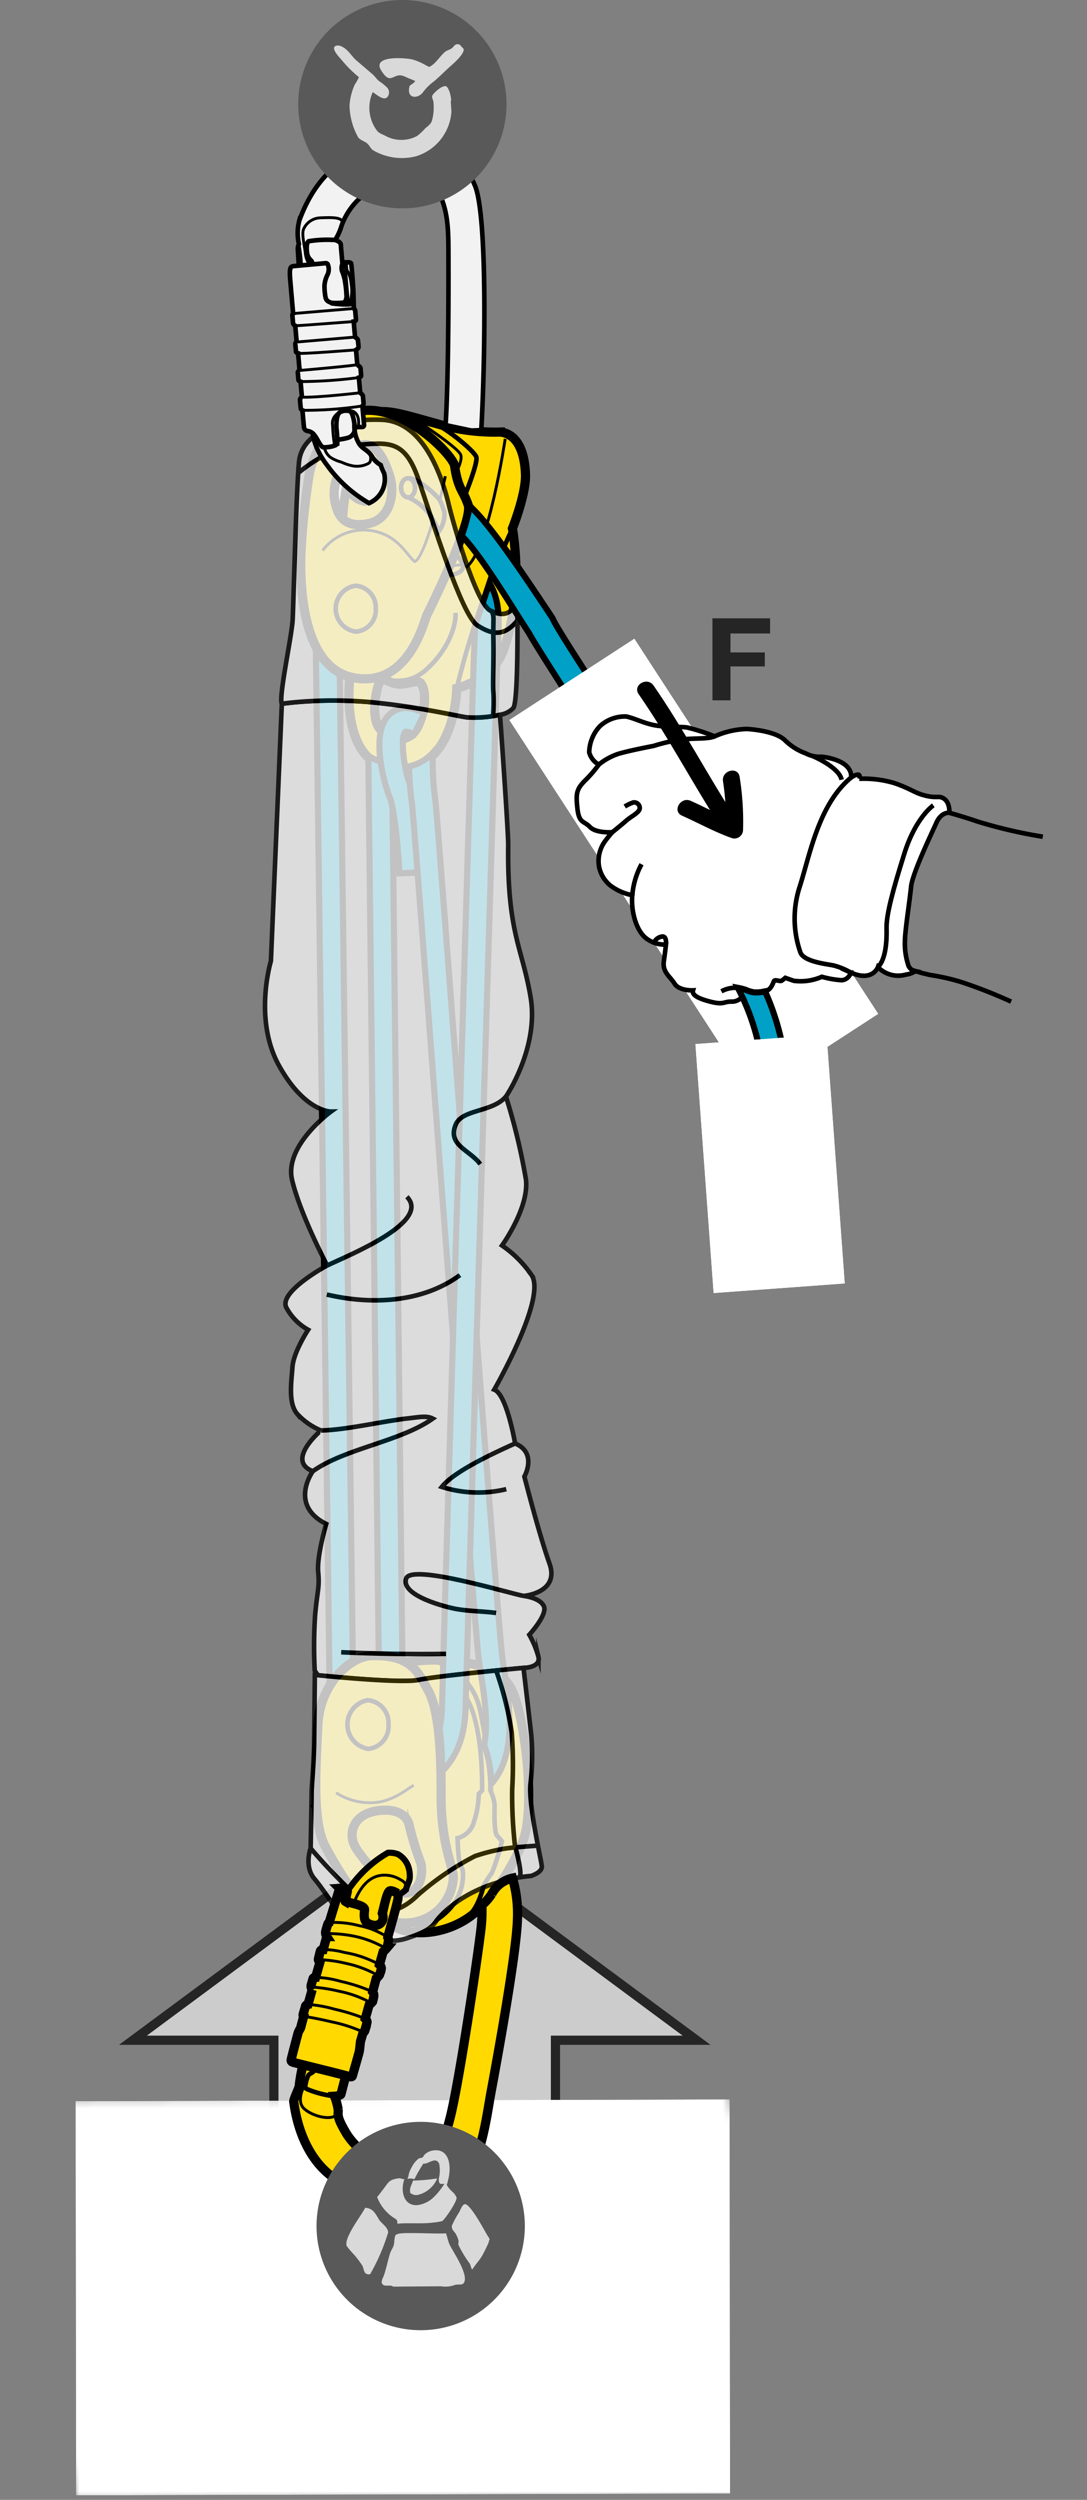 <svg xmlns="http://www.w3.org/2000/svg" xmlns:xlink="http://www.w3.org/1999/xlink" viewBox="0 0 141.998 326.462"><rect x="0" y="0" width="141.998" height="326.462" fill="#808080" stroke="none"/><defs><clipPath id="clip-path"><polygon points="0.113 326.462 -9.874 274.224 85.385 273.567 95.372 325.805 0.113 326.462" fill="none"/></clipPath><linearGradient id="Dégradé_sans_nom_2" x1="-317.842" y1="256.405" x2="-316.342" y2="256.405" gradientTransform="matrix(-3.859, -20.187, -137.122, 0.946, 33976.136, -6352.22)" gradientUnits="userSpaceOnUse"><stop offset="0" stop-color="#fff"/><stop offset="1"/></linearGradient><clipPath id="clip-path-2"><rect x="44.284" y="75.07" width="72.942" height="76.292" transform="translate(-48.661 62.315) rotate(-33.03)" fill="none"/></clipPath><linearGradient id="Dégradé_sans_nom_2-2" x1="-316.025" y1="257.783" x2="-314.525" y2="257.783" gradientTransform="matrix(0, -15.994, -14.926, 0, 3928.428, -4941.365)" xlink:href="#Dégradé_sans_nom_2"/><clipPath id="clip-path-3"><rect x="72.361" y="132.754" width="36.721" height="38.449" transform="translate(-76.551 94.118) rotate(-40.085)" fill="none"/></clipPath><linearGradient id="Dégradé_sans_nom_2-3" x1="-317.514" y1="259.113" x2="-316.014" y2="259.113" gradientTransform="matrix(0, -14.246, -14.246, 0, 3781.957, -4366.578)" xlink:href="#Dégradé_sans_nom_2"/><clipPath id="clip-path-4" transform="translate(9.875)"><polygon points="0 274.397 0.06 325.874 85.497 325.637 85.439 274.157 0 274.397" fill="none"/></clipPath><mask id="mask" x="-10.099" y="272.842" width="125.445" height="54.344" maskUnits="userSpaceOnUse"><g transform="translate(9.875)"><g clip-path="url(#clip-path)"><polygon points="-9.736 327.186 -19.974 273.637 95.233 272.842 105.471 326.392 -9.736 327.186" fill="url(#Dégradé_sans_nom_2)"/></g></g></mask><linearGradient id="Dégradé_sans_nom_98" x1="-317.842" y1="256.405" x2="-316.342" y2="256.405" gradientTransform="matrix(-3.859, -20.187, -137.122, 0.946, 33986.011, -6352.221)" gradientUnits="userSpaceOnUse"><stop offset="0" stop-color="#fff"/><stop offset="1" stop-color="#fff"/></linearGradient><clipPath id="clip-path-5" transform="translate(9.875)"><rect x="24.443" y="54.506" width="38.012" height="199.248" fill="none"/></clipPath><clipPath id="clip-path-7" transform="translate(9.875)"><rect x="71.001" y="83.985" width="19.506" height="58.464" transform="translate(-48.663 62.321) rotate(-33.033)" fill="none"/></clipPath><mask id="mask-2" x="-8.14" y="14.405" width="197.537" height="197.623" maskUnits="userSpaceOnUse"><g transform="translate(9.875)"><g clip-path="url(#clip-path-2)"><rect x="9.419" y="41.736" width="142.671" height="142.96" transform="translate(-48.661 62.315) rotate(-33.03)" fill="url(#Dégradé_sans_nom_2-2)"/></g></g></mask><linearGradient id="Dégradé_sans_nom_98-2" x1="-316.025" y1="257.783" x2="-314.525" y2="257.783" gradientTransform="matrix(0, -15.994, -14.926, 0, 3928.426, -4941.366)" xlink:href="#Dégradé_sans_nom_98"/><clipPath id="clip-path-8" transform="translate(9.875)"><rect x="82.118" y="135.66" width="17.209" height="32.637" transform="translate(-10.844 7.022) rotate(-4.183)" fill="none"/></clipPath><mask id="mask-3" x="48.029" y="99.409" width="105.136" height="105.139" maskUnits="userSpaceOnUse"><g transform="translate(9.875)"><g clip-path="url(#clip-path-3)"><rect x="53.42" y="114.663" width="74.605" height="74.631" transform="translate(-76.551 94.121) rotate(-40.085)" fill="url(#Dégradé_sans_nom_2-3)"/></g></g></mask><linearGradient id="Dégradé_sans_nom_98-3" x1="-317.514" y1="259.113" x2="-316.014" y2="259.113" gradientTransform="matrix(0, -14.246, -14.246, 0, 3781.955, -4366.58)" xlink:href="#Dégradé_sans_nom_98"/></defs><title>MAESTRO-Pe06-rapport-mouflage-16</title><g id="Calque_2" data-name="Calque 2"><g id="Calque_1-2" data-name="Calque 1"><polyline points="35.778 322.2 35.778 266.439 17.365 266.439 54.184 239.169 90.994 266.439 72.561 266.439 72.561 322.2" fill="#ccc"/><polyline points="35.778 322.2 35.778 266.439 17.365 266.439 54.184 239.169 90.994 266.439 72.561 266.439 72.561 322.2" fill="none" stroke="#252525" stroke-width="1.2"/><g clip-path="url(#clip-path-4)"><g mask="url(#mask)"><polygon points="9.987 326.462 0 274.225 95.259 273.568 105.246 325.805 9.987 326.462" fill="url(#Dégradé_sans_nom_98)"/></g></g><line x1="46.184" y1="232.696" x2="43.844" y2="235.525" fill="none" stroke="#000" stroke-linecap="round" stroke-linejoin="round" stroke-width="0.6"/><path d="M52.846,245.667l-3.543-2.935-10.819-8.955a1.797,1.797,0,0,0-2.348.705c-1.201,1.438-1.186,2.013-.181,2.839,1.002.834,14.209,11.768,14.209,11.768s.726.198,1.91-1.239c1.191-1.435,1.011-1.989.773-2.183" transform="translate(9.875)" fill="#d9d9d9" fill-rule="evenodd"/><path d="M52.846,245.667l-3.543-2.935-10.819-8.955a1.797,1.797,0,0,0-2.348.705c-1.201,1.438-1.186,2.013-.181,2.839,1.002.834,14.209,11.768,14.209,11.768s.726.198,1.91-1.239C53.264,246.414,53.084,245.86,52.846,245.667Z" transform="translate(9.875)" fill="none" stroke="#000" stroke-linecap="round" stroke-linejoin="round" stroke-width="0.6"/><path d="M37.743,235.038a.91.91,0,1,1-1.278.117.908.908,0,0,1,1.278-.117" transform="translate(9.875)" fill="#fff" fill-rule="evenodd"/><path d="M37.743,235.038a.91.91,0,1,1-1.278.117A.908.908,0,0,1,37.743,235.038Z" transform="translate(9.875)" fill="none" stroke="#000" stroke-linecap="round" stroke-linejoin="round" stroke-width="0.6"/><polygon points="62.384 243.288 49.583 232.692 49.068 233.313 47.774 232.243 45.479 235.023 48.545 237.553 47.552 238.75 46.599 237.958 45.8 238.917 57.789 248.839 58.583 247.885 55.974 245.721 56.924 244.573 59.523 246.735 62.384 243.288" fill="#fff" fill-rule="evenodd"/><polygon points="62.384 243.288 49.583 232.692 49.068 233.313 47.774 232.243 45.479 235.023 48.545 237.553 47.552 238.75 46.599 237.958 45.8 238.917 57.789 248.839 58.583 247.885 55.974 245.721 56.924 244.573 59.523 246.735 62.384 243.288" fill="none" stroke="#000" stroke-linecap="round" stroke-linejoin="round" stroke-width="0.6"/><path d="M33.749,235.267s-1.838-.466-2.763.569" transform="translate(9.875)" fill="none" stroke="#000" stroke-linecap="round" stroke-linejoin="round" stroke-width="0.6"/><path d="M35.996,56.655a12.332,12.332,0,0,1,12.276-.694c5.184,2.769,4.787,7.707,7.178,15.976.436,1.51,1.303,4.488,1.614,5.079.304.594,1.527,2.145-.684,3.974-2.217,1.825-6.606-1.691-10.416-1.631-3.813.059-14.228-11.215-13.896-13.912.332-2.695,3.929-8.792,3.929-8.792" transform="translate(9.875)" fill="#f2f2f2"/><path d="M35.996,56.655a12.332,12.332,0,0,1,12.276-.694c5.184,2.769,4.787,7.707,7.178,15.976.436,1.51,1.303,4.488,1.614,5.079.304.594,1.527,2.145-.684,3.974-2.217,1.825-6.606-1.691-10.416-1.631-3.813.059-14.228-11.215-13.896-13.912C32.399,62.751,35.996,56.655,35.996,56.655Z" transform="translate(9.875)" fill="none" stroke="#000" stroke-miterlimit="10" stroke-width="0.6"/><path d="M58.768,61.933c-.175-4.598-2.223-5.416-3.291-5.51a26.48,26.48,0,0,1-8.15-1.051c-4.73-1.314-6.558-1.929-8.475-1.47-2.922.699-4.856,4.138-5.157,5.324-.306,1.18,2.274,1.885,2.274,1.885a35.184,35.184,0,0,0-1.161,7.83c.051,3.318-1.245,16.283-1.245,16.283l2.295,3.066s-1.634,11.793,6.072,12.101,7.86-10.5,7.86-10.5,4.65-1.158,6.021-4.801c2.877-7.638,1.25-16.064,1.25-16.064s1.806-4.515,1.707-7.092m-13.875,32.574c-1.179,2.9-3.927,2.219-5.173.654-1.254-1.562-.381-5.747.114-6.266.427-.44.797.134,2.025.399,1.23.267,2.512-.543,3.093-.191.581.351,1.119,2.5-.058,5.403" transform="translate(9.875)" fill="#ffd900" stroke="#000" stroke-width="1.2"/><path d="M58.768,61.933c-.175-4.598-2.223-5.416-3.291-5.51a26.48,26.48,0,0,1-8.15-1.051c-4.73-1.314-6.558-1.929-8.475-1.47-2.922.699-4.856,4.138-5.157,5.324-.306,1.18,2.274,1.885,2.274,1.885a35.184,35.184,0,0,0-1.161,7.83c.051,3.318-1.245,16.283-1.245,16.283l2.295,3.066s-1.634,11.793,6.072,12.101,7.86-10.5,7.86-10.5,4.65-1.158,6.021-4.801c2.877-7.638,1.25-16.064,1.25-16.064S58.867,64.51,58.768,61.933Zm-13.875,32.574c-1.179,2.9-3.927,2.219-5.173.654-1.254-1.562-.381-5.747.114-6.266.427-.44.797.134,2.025.399,1.23.267,2.512-.543,3.093-.191C45.532,89.455,46.071,91.604,44.893,94.507Z" transform="translate(9.875)" fill="none" stroke="#000" stroke-miterlimit="10" stroke-width="0.6"/><path d="M46.149,55.02c1.662.335,5.892,3.795,6.195,4.656.298.86-2.061,6.441-2.061,6.441" transform="translate(9.875)" fill="none" stroke="#000" stroke-miterlimit="10" stroke-width="0.6"/><path d="M43.692,54.338s6.325,4.077,6.63,5.084c.301,1.002-1.173,3.255-1.173,3.255" transform="translate(9.875)" fill="none" stroke="#000" stroke-miterlimit="10" stroke-width="0.375"/><path d="M56.121,57.311S53.907,72.184,50.981,74.101" transform="translate(9.875)" fill="none" stroke="#000" stroke-miterlimit="10" stroke-width="0.375"/><path d="M49.15,71.972c.219.14,2.26,1.764,1.122,2.646-1.14.882-3.024.189-3.82-.159C45.655,74.112,49.15,71.972,49.15,71.972Z" transform="translate(9.875)" fill="none" stroke="#000" stroke-miterlimit="10" stroke-width="0.6"/><line x1="57.976" y1="73.931" x2="60.493" y2="73.749" fill="none" stroke="#000" stroke-miterlimit="10" stroke-width="0.375"/><path d="M57.062,69.024a113.408,113.408,0,0,0-7.272,20.865" transform="translate(9.875)" fill="none" stroke="#000" stroke-miterlimit="10" stroke-width="0.6"/><path d="M37.291,87.351c1.383.915,5.302,2.867,8.356.23,3.057-2.639,4.086-5.9,3.989-7.553" transform="translate(9.875)" fill="none" stroke="#000" stroke-miterlimit="10" stroke-width="0.6"/><path d="M38.263,217.732s5.593-.9,8.151-.939c2.555-.039,8.414.244,10.335,3.456,1.917,3.207,3.356,15.525,1.743,20.038-.855,2.397-3.741,7.723-7.068,10.082-3.332,2.358-8.682,3.064-11.532-.069-2.852-3.134-6.894-14.411-6.894-14.411Z" transform="translate(9.875)" fill="#ffd900" stroke="#000" stroke-width="1.2"/><path d="M38.263,217.732s5.593-.9,8.151-.939c2.555-.039,8.414.244,10.335,3.456,1.917,3.207,3.356,15.525,1.743,20.038-.855,2.397-3.741,7.723-7.068,10.082-3.332,2.358-8.682,3.064-11.532-.069-2.852-3.134-6.894-14.411-6.894-14.411Z" transform="translate(9.875)" fill="none" stroke="#000" stroke-miterlimit="10" stroke-width="0.6"/><path d="M45.538,216.683a8.355,8.355,0,0,1,7.336,6.864,73.607,73.607,0,0,1,1.41,10.514,4.972,4.972,0,0,1,.465,1.86c-.051.748-.074,3.367.307,3.795.381.432.639.739.639.739a31.292,31.292,0,0,1-1.309,4.131,11.628,11.628,0,0,0-1.035,1.576c-.178.5-.818,3.503-2.549,4.404" transform="translate(9.875)" fill="none" stroke="#000" stroke-miterlimit="10" stroke-width="0.6"/><path d="M43.408,252.114a9.036,9.036,0,0,0,5.505-2.89,6.445,6.445,0,0,0,1.668-4.95c-.198-.62-.324-.681-.457-1.238-.135-.559-.233-2.987-.233-2.987a2.962,2.962,0,0,0,2.149-2.155,12.082,12.082,0,0,0,.626-3.624l.434-.441s.279-9.975-2.763-13.044" transform="translate(9.875)" fill="none" stroke="#000" stroke-miterlimit="10" stroke-width="0.6"/><path d="M33.35,233.143l9.399-11.176-1.416-122.198a8.202,8.202,0,0,1-3.093-1.032l1.413,122.122-3.33,3.957-1.938-146.26-3.082.043Z" transform="translate(9.875)" fill="#f2f2f2"/><path d="M33.35,233.143l9.399-11.176-1.416-122.198a8.202,8.202,0,0,1-3.093-1.032l1.413,122.122-3.33,3.957-1.938-146.26-3.082.043Z" transform="translate(9.875)" fill="#01a0c6" stroke="#000" stroke-width="0.8"/><path d="M43.751,92.52a6.246,6.246,0,0,1,1.823.603l-1.362,2.766c-.822-.406-1.119-.321-1.122-.321-.737.599-.168,5.269.705,7.157,1.179,2.542,1.587,11.107,1.592,11.191l-3.083.137c-.126-2.862-.67-8.661-1.306-10.034-.406-.879-2.704-8.074-.051-10.66a3.145,3.145,0,0,1,2.805-.839" transform="translate(9.875)" fill="#01a0c6" stroke="#000" stroke-width="0.8"/><path d="M43.751,92.52a6.246,6.246,0,0,1,1.823.603l-1.362,2.766c-.822-.406-1.119-.321-1.122-.321-.737.599-.168,5.269.705,7.157,1.179,2.542,1.587,11.107,1.592,11.191l-3.083.137c-.126-2.862-.67-8.661-1.306-10.034-.406-.879-2.704-8.074-.051-10.66A3.145,3.145,0,0,1,43.751,92.52Z" transform="translate(9.875)" fill="none" stroke="#000" stroke-miterlimit="10" stroke-width="0.6"/><path d="M43.941,104.948c.144,1.056,1.705,21.556,3.356,43.26,2.352,30.907,5.016,65.939,5.392,68.692.074.528.161,1.101.255,1.71.449,2.883.994,6.435.422,9.264a14.415,14.415,0,0,1,.916,5.118c3.414-3.852,2.406-10.362,1.709-14.856-.09-.588-.176-1.145-.246-1.653-.366-2.663-3.144-39.173-5.375-68.507-2.258-29.686-3.261-42.774-3.385-43.52a39.726,39.726,0,0,1-.332-6.149,5.802,5.802,0,0,1-3.093,1.782,40.164,40.164,0,0,0,.381,4.857" transform="translate(9.875)" fill="#f2f2f2"/><path d="M43.941,104.948c.144,1.056,1.705,21.556,3.356,43.26,2.352,30.907,5.016,65.939,5.392,68.692.074.528.161,1.101.255,1.71.449,2.883.994,6.435.422,9.264a14.415,14.415,0,0,1,.916,5.118c3.414-3.852,2.406-10.362,1.709-14.856-.09-.588-.176-1.145-.246-1.653-.366-2.663-3.144-39.173-5.375-68.507-2.258-29.686-3.261-42.774-3.385-43.52a39.726,39.726,0,0,1-.332-6.149,5.802,5.802,0,0,1-3.093,1.782A40.164,40.164,0,0,0,43.941,104.948Z" transform="translate(9.875)" fill="#01a0c6" stroke="#000" stroke-width="0.8"/><path d="M52.191,81.704c-.011.671-.047,1.421-.089,2.271-.034.708-.07,1.467-.096,2.285l-.602,19.662c-1.127,36.776-3.477,113.301-3.533,116.874-.059,3.889-1.291,6.231-4.113,7.83l1.516,2.683c3.795-2.148,5.603-5.475,5.68-10.467.057-3.548,2.403-80.059,3.531-116.828l.602-19.662c.024-.8.059-1.538.093-2.231.153-3.18.273-5.669-1.119-7.997Z" transform="translate(9.875)" fill="#f2f2f2"/><path d="M52.191,81.704c-.011.671-.047,1.421-.089,2.271-.034.708-.07,1.467-.096,2.285l-.602,19.662c-1.127,36.776-3.477,113.301-3.533,116.874-.059,3.889-1.291,6.231-4.113,7.83l1.516,2.683c3.795-2.148,5.603-5.475,5.68-10.467.057-3.548,2.403-80.059,3.531-116.828l.602-19.662c.024-.8.059-1.538.093-2.231.153-3.18.273-5.669-1.119-7.997Z" transform="translate(9.875)" fill="#01a0c6" stroke="#000" stroke-width="0.8"/><path d="M51.29,65.96c-.681-2.008-1.326-2.013-1.782-5.131-.185-1.308-6.488-7.994-12.24-7.182-2.787.393-6.191,4.705-6.779,8.53a90.911,90.911,0,0,0-1.062,10.531c-.033,2.378-.279,14.48,6.944,15.807,7.225,1.328,9.174-7.559,9.525-8.212.348-.652,6.074-12.339,5.394-14.343M38.17,68.394c-2.915.528-4.04-.799-4.371-3.435-.33-2.636,2.106-6.705,3.826-6.879,1.678-.168,2.721,1.879,3.424,4.126.709,2.244.043,5.666-2.88,6.188" transform="translate(9.875)" fill="#ffd900" stroke="#000" stroke-width="1.2"/><path d="M51.29,65.96c-.681-2.008-1.326-2.013-1.782-5.131-.185-1.308-6.488-7.994-12.24-7.182-2.787.393-6.191,4.705-6.779,8.53a90.911,90.911,0,0,0-1.062,10.531c-.033,2.378-.279,14.48,6.944,15.807,7.225,1.328,9.174-7.559,9.525-8.212C46.244,79.65,51.97,67.964,51.29,65.96ZM38.17,68.394c-2.915.528-4.04-.799-4.371-3.435-.33-2.636,2.106-6.705,3.826-6.879,1.678-.168,2.721,1.879,3.424,4.126C41.759,64.451,41.093,67.872,38.17,68.394Z" transform="translate(9.875)" fill="none" stroke="#000" stroke-miterlimit="10" stroke-width="0.6"/><path d="M44.341,63.691c.01.687-.386,1.254-.896,1.262-.501.009-.918-.544-.928-1.233-.012-.687.387-1.257.891-1.263C43.915,62.447,44.329,63.004,44.341,63.691Z" transform="translate(9.875)" fill="none" stroke="#000" stroke-miterlimit="10" stroke-width="0.6"/><path d="M39.21,79.45a2.829,2.829,0,0,1-2.571,3.039,3.026,3.026,0,0,1-.092-5.995A2.83,2.83,0,0,1,39.21,79.45Z" transform="translate(9.875)" fill="none" stroke="#000" stroke-miterlimit="10" stroke-width="0.6"/><path d="M43.446,64.952a7.218,7.218,0,0,1,3.964,4.5,3.841,3.841,0,0,0,.773-2.511,8.942,8.942,0,0,0-.6-1.623c-.003-.144-2.736-2.982-4.175-2.862" transform="translate(9.875)" fill="none" stroke="#000" stroke-miterlimit="10" stroke-width="0.6"/><line x1="58.178" y1="62.188" x2="57.458" y2="65.318" fill="none" stroke="#000" stroke-miterlimit="10" stroke-width="0.375"/><path d="M46.666,68.022s-1.412,5.016-2.367,5.319c-1.02-.752-2.417-4.068-6.689-4.122a6.659,6.659,0,0,0-5.338,2.676" transform="translate(9.875)" fill="none" stroke="#000" stroke-miterlimit="10" stroke-width="0.375"/><path d="M47.746,234.413c.03-6.174-.363-11.217-1.646-13.562-1.284-2.349-2.193-4.827-7.489-4.622-2.816.111-6.735,3.783-6.96,9.083-.229,5.301-.799,12.601.993,15.877,1.796,3.275,5.585,10.256,10.565,9.931a6.241,6.241,0,0,0,6.138-6.018c-.082-1.433-1.629-4.522-1.6-10.69m-4.35,12.78c-1.802.338-5.736-4.089-6.824-5.941-1.089-1.849-.252-4.35,2.853-4.777,3.046-.423,4.069.996,4.209,2.115a40.387,40.387,0,0,0,1.442,4.65c.333,1.053.123,3.611-1.68,3.954" transform="translate(9.875)" fill="#ffd900" stroke="#000" stroke-width="1.2"/><path d="M47.746,234.413c.03-6.174-.363-11.217-1.646-13.562-1.284-2.349-2.193-4.827-7.489-4.622-2.816.111-6.735,3.783-6.96,9.083-.229,5.301-.799,12.601.993,15.877,1.796,3.275,5.585,10.256,10.565,9.931a6.241,6.241,0,0,0,6.138-6.018C49.264,243.671,47.718,240.581,47.746,234.413Zm-4.35,12.78c-1.802.338-5.736-4.089-6.824-5.941-1.089-1.849-.252-4.35,2.853-4.777,3.046-.423,4.069.996,4.209,2.115a40.387,40.387,0,0,0,1.442,4.65C45.409,244.292,45.199,246.85,43.396,247.193Z" transform="translate(9.875)" fill="none" stroke="#000" stroke-miterlimit="10" stroke-width="0.6"/><path d="M34.03,234.124a8.236,8.236,0,0,0,5.568,1.224c2.361-.409,3.957-1.932,4.578-2.191" transform="translate(9.875)" fill="none" stroke="#000" stroke-miterlimit="10" stroke-width="0.375"/><path d="M40.872,225.171a2.961,2.961,0,0,1-2.631,3.219,3.225,3.225,0,0,1-.099-6.357A2.967,2.967,0,0,1,40.872,225.171Z" transform="translate(9.875)" fill="none" stroke="#000" stroke-miterlimit="10" stroke-width="0.6"/><path d="M40.364,62.594a2.915,2.915,0,0,1-2.595,3.165,3.165,3.165,0,0,1-.099-6.24A2.914,2.914,0,0,1,40.364,62.594Z" transform="translate(9.875)" fill="none" stroke="#000" stroke-linecap="round" stroke-linejoin="round" stroke-width="0.6"/><g opacity="0.8"><g clip-path="url(#clip-path-5)"><g clip-path="url(#clip-path-5)"><path d="M56.514,110.321c.019-1.485-1.001-16.174-1.08-16.98a15.585,15.585,0,0,1-4.261.344c-1.158-.125-6.074-1.345-12.42-1.966a55.672,55.672,0,0,0-10.281.009l-1.531.176-1.427,33.599s-2.305,7.604,1.058,13.658c3.363,6.057,6.792,6.003,6.792,6.003s-6.136,4.434-5.086,8.918c1.048,4.485,4.584,11.179,4.584,11.179s-6.48,3.475-5.305,5.547a7.231,7.231,0,0,0,2.821,2.85s-1.916,2.924-2.047,4.856c-.135,1.929-.584,4.668.588,6.095a8.703,8.703,0,0,0,3.135,2.203s-4.677,3.929-1.059,5.319c0,0-3.203,4.391,1.741,6.887,0,0-1.242,4.195-1.045,6.282.197,2.085-.123,2.414-.402,5.633a60.903,60.903,0,0,0-.051,7.234l.399.606c1.976.2,11.085,1.079,13.236.606,2.417-.526,13.64-1.563,13.64-1.563s2.296-.013,1.945-1.455a12.517,12.517,0,0,0-1.19-2.876s2.41-2.608,1.902-3.726c-.504-1.118-2.628-1.341-2.628-1.341s4.734-.398,3.365-4.23c-1.365-3.837-3.281-11.361-3.281-11.361s1.746-3.082-1.212-4.322c0,0-1.08-6.412-2.726-7.03,0,0,6.999-12.162,4.832-15.023a14.814,14.814,0,0,0-3.818-3.798s3.522-4.874,3.137-8.563a80.303,80.303,0,0,0-2.622-10.887s4.315-6.338,3.232-12.914c-1.085-6.57-3.08-8.394-2.934-19.966" transform="translate(9.875)" fill="#f2f2f2"/><path d="M56.514,110.321c.019-1.485-1.001-16.174-1.08-16.98a15.585,15.585,0,0,1-4.261.344c-1.158-.125-6.074-1.345-12.42-1.966a55.672,55.672,0,0,0-10.281.009l-1.531.176-1.427,33.599s-2.305,7.604,1.058,13.658c3.363,6.057,6.792,6.003,6.792,6.003s-6.136,4.434-5.086,8.918c1.048,4.485,4.584,11.179,4.584,11.179s-6.48,3.475-5.305,5.547a7.231,7.231,0,0,0,2.821,2.85s-1.916,2.924-2.047,4.856c-.135,1.929-.584,4.668.588,6.095a8.703,8.703,0,0,0,3.135,2.203s-4.677,3.929-1.059,5.319c0,0-3.203,4.391,1.741,6.887,0,0-1.242,4.195-1.045,6.282.197,2.085-.123,2.414-.402,5.633a60.903,60.903,0,0,0-.051,7.234l.399.606c1.976.2,11.085,1.079,13.236.606,2.417-.526,13.64-1.563,13.64-1.563s2.296-.013,1.945-1.455a12.517,12.517,0,0,0-1.19-2.876s2.41-2.608,1.902-3.726c-.504-1.118-2.628-1.341-2.628-1.341s4.734-.398,3.365-4.23c-1.365-3.837-3.281-11.361-3.281-11.361s1.746-3.082-1.212-4.322c0,0-1.08-6.412-2.726-7.03,0,0,6.999-12.162,4.832-15.023a14.814,14.814,0,0,0-3.818-3.798s3.522-4.874,3.137-8.563a80.303,80.303,0,0,0-2.622-10.887s4.315-6.338,3.232-12.914C58.363,123.718,56.368,121.894,56.514,110.321Z" transform="translate(9.875)" fill="none" stroke="#000" stroke-miterlimit="10" stroke-width="0.6"/><path d="M54.359,79.806c-1.731-.261-4.77-10.428-5.64-14.026-1.08-4.449-3.627-10.744-8.67-10.955-5.472-.228-10.492,1.603-10.863,5.502-.369,3.891-.72,18.445-.831,20.607s-1.857,10.111-1.414,10.968c0,0,.564-.081,1.53-.174a55.657,55.657,0,0,1,10.282-.011c6.345.621,11.262,1.843,12.419,1.968a15.551,15.551,0,0,0,4.263-.345,2.922,2.922,0,0,0,1.764-.901c.702-1.164.5-14.269.5-14.269-.817,3.168-3.339,1.636-3.339,1.636" transform="translate(9.875)" fill="#f2f2f2"/><path d="M54.359,79.806c-1.731-.261-4.77-10.428-5.64-14.026-1.08-4.449-3.627-10.744-8.67-10.955-5.472-.228-10.492,1.603-10.863,5.502-.369,3.891-.72,18.445-.831,20.607s-1.857,10.111-1.414,10.968c0,0,.564-.081,1.53-.174a55.657,55.657,0,0,1,10.282-.011c6.345.621,11.262,1.843,12.419,1.968a15.551,15.551,0,0,0,4.263-.345,2.922,2.922,0,0,0,1.764-.901c.702-1.164.5-14.269.5-14.269C56.881,81.337,54.359,79.806,54.359,79.806Z" transform="translate(9.875)" fill="none" stroke="#000" stroke-miterlimit="10" stroke-width="0.6"/><path d="M59.427,232.951a31.213,31.213,0,0,0,.103-6.336c-.145-1.372-1.02-8.802-1.02-8.802s-11.225,1.037-13.639,1.563c-2.152.473-11.261-.407-13.236-.606-.243-.027-.383-.039-.383-.039s-.052,5.739-.09,8.756c-.039,3.017-.339,5.785-.333,6.739,0,.953-.125,7.143-.125,7.143s-.879,2.343.478,3.967c1.359,1.623,3.054,4.441,4.269,5.644,1.218,1.203,4.336,3.282,7.831,2.143,3.492-1.137,3.42-1.831,4.137-2.635,4.544-5.094,12.065-5.499,12.065-5.499s1.472-.452,1.419-1.254c-.054-.796-1.777-8.019-1.477-10.785" transform="translate(9.875)" fill="#f2f2f2"/><path d="M59.427,232.951a31.213,31.213,0,0,0,.103-6.336c-.145-1.372-1.02-8.802-1.02-8.802s-11.225,1.037-13.639,1.563c-2.152.473-11.261-.407-13.236-.606-.243-.027-.383-.039-.383-.039s-.052,5.739-.09,8.756c-.039,3.017-.339,5.785-.333,6.739,0,.953-.125,7.143-.125,7.143s-.879,2.343.478,3.967c1.359,1.623,3.054,4.441,4.269,5.644,1.218,1.203,4.336,3.282,7.831,2.143,3.492-1.137,3.42-1.831,4.137-2.635,4.544-5.094,12.065-5.499,12.065-5.499s1.472-.452,1.419-1.254C60.851,242.939,59.127,235.717,59.427,232.951Z" transform="translate(9.875)" fill="none" stroke="#000" stroke-miterlimit="10" stroke-width="0.6"/><path d="M60.404,241.025s-3.272.225-4.275.38a24.986,24.986,0,0,0-3.957.99,36.944,36.944,0,0,0-7.433,5.064c-2.925,2.885-5.282,2.375-7.2.917a72.843,72.843,0,0,1-6.836-7.005" transform="translate(9.875)" fill="#f2f2f2"/><path d="M60.404,241.025s-3.272.225-4.275.38a24.986,24.986,0,0,0-3.957.99,36.944,36.944,0,0,0-7.433,5.064c-2.925,2.885-5.282,2.375-7.2.917a72.843,72.843,0,0,1-6.836-7.005" transform="translate(9.875)" fill="none" stroke="#000" stroke-miterlimit="10" stroke-width="0.6"/><path d="M54.986,218.296a43.82,43.82,0,0,1,1.98,7.914,55.385,55.385,0,0,1,.07,7.41,58.386,58.386,0,0,0,.363,7.439c.171.63,1.035,3.801.569,4.098" transform="translate(9.875)" fill="#f2f2f2"/><path d="M54.986,218.296a43.82,43.82,0,0,1,1.98,7.914,55.385,55.385,0,0,1,.07,7.41,58.386,58.386,0,0,0,.363,7.439c.171.63,1.035,3.801.569,4.098" transform="translate(9.875)" fill="none" stroke="#000" stroke-miterlimit="10" stroke-width="0.6"/><path d="M43.502,244.926c-.026,1.623-1.068,2.927-2.33,2.906-1.262-.019-2.265-1.347-2.244-2.969.024-1.625,1.067-2.928,2.331-2.907,1.262.015,2.267,1.347,2.243,2.97" transform="translate(9.875)" fill="#f2f2f2"/><path d="M43.502,244.926c-.026,1.623-1.068,2.927-2.33,2.906-1.262-.019-2.265-1.347-2.244-2.969.024-1.625,1.067-2.928,2.331-2.907C42.521,241.971,43.526,243.303,43.502,244.926Z" transform="translate(9.875)" fill="none" stroke="#000" stroke-miterlimit="10" stroke-width="0.6"/><path d="M32.861,165.259c3.018-1.417,13.605-5.706,10.417-8.97" transform="translate(9.875)" fill="#f2f2f2"/><path d="M32.861,165.259c3.018-1.417,13.605-5.706,10.417-8.97" transform="translate(9.875)" fill="none" stroke="#000" stroke-miterlimit="10" stroke-width="0.6"/><path d="M56.215,143.201c-1.757,2.078-5.735,1.62-6.567,3.679-1.094,2.692,1.834,3.273,3.215,5.149" transform="translate(9.875)" fill="#f2f2f2"/><path d="M56.215,143.201c-1.757,2.078-5.735,1.62-6.567,3.679-1.094,2.692,1.834,3.273,3.215,5.149" transform="translate(9.875)" fill="none" stroke="#000" stroke-miterlimit="10" stroke-width="0.6"/><path d="M32.819,169.058c5.761,1.365,12.462,1.085,17.389-2.536" transform="translate(9.875)" fill="#f2f2f2"/><path d="M32.819,169.058c5.761,1.365,12.462,1.085,17.389-2.536" transform="translate(9.875)" fill="none" stroke="#000" stroke-miterlimit="10" stroke-width="0.6"/><path d="M32.052,186.809c3.349-.058,8.2-1.257,11.527-1.596,1.073-.11,2.262-.39,3.085.045-4.29,3.033-11.411,3.859-15.672,6.87" transform="translate(9.875)" fill="#f2f2f2"/><path d="M32.052,186.809c3.349-.058,8.2-1.257,11.527-1.596,1.073-.11,2.262-.39,3.085.045-4.29,3.033-11.411,3.859-15.672,6.87" transform="translate(9.875)" fill="none" stroke="#000" stroke-miterlimit="10" stroke-width="0.6"/><path d="M57.412,188.503c-2.478,1.128-7.893,3.562-9.575,5.676a15.677,15.677,0,0,0,8.423.294" transform="translate(9.875)" fill="#f2f2f2"/><path d="M57.412,188.503c-2.478,1.128-7.893,3.562-9.575,5.676a15.677,15.677,0,0,0,8.423.294" transform="translate(9.875)" fill="none" stroke="#000" stroke-miterlimit="10" stroke-width="0.6"/><path d="M58.54,208.416c-1.667-.268-14.694-4.269-15.357-2.271-.756,2.26,5.331,3.768,6.585,3.985,1.701.302,3.477.278,5.16.509" transform="translate(9.875)" fill="#f2f2f2"/><path d="M58.54,208.416c-1.667-.268-14.694-4.269-15.357-2.271-.756,2.26,5.331,3.768,6.585,3.985,1.701.302,3.477.278,5.16.509" transform="translate(9.875)" fill="none" stroke="#000" stroke-miterlimit="10" stroke-width="0.6"/><path d="M34.698,215.775c4.573.191,9.084.281,13.688.209" transform="translate(9.875)" fill="#f2f2f2"/><path d="M34.698,215.775c4.573.191,9.084.281,13.688.209" transform="translate(9.875)" fill="none" stroke="#000" stroke-miterlimit="10" stroke-width="0.6"/><path d="M29.208,61.668s3.934-3.345,7.533-3.575c4.027-.256,6.228-.82,8.039,4.485,1.811,5.299,5.633,17.736,7.692,19.084,2.255,1.476,3.714,1.239,5.271-.658" transform="translate(9.875)" fill="none" stroke="#000" stroke-miterlimit="10" stroke-width="0.6"/><path d="M54.529,93.531a22.872,22.872,0,0,0,.052-3.048c-.111-.88.041-3.729-.007-6.876-.048-3.144.15-2.952-.215-3.801" transform="translate(9.875)" fill="#f2f2f2"/><path d="M54.529,93.531a22.872,22.872,0,0,0,.052-3.048c-.111-.88.041-3.729-.007-6.876-.048-3.144.15-2.952-.215-3.801" transform="translate(9.875)" fill="none" stroke="#000" stroke-miterlimit="10" stroke-width="0.6"/></g></g></g><path d="M50.433,69.974c2.461,2.385,6.888,9.824,8.815,12.735.996,2.001,18.759,29.317,34.895,54.309.573-.681,2.197-2.316,2.795-2.986-17.289-26.524-33.361-50.521-34.562-53.136l-.11-.231c-2.824-4.242-7.612-11.526-10.431-14.259,0,0-.623-.667-.617-.645a2.412,2.412,0,0,1,.02,1.517c-.242.975-.387,1.476-.519,1.869-.132.395-.286.828-.286.828" transform="translate(9.875)" fill="#f2f2f2"/><path d="M50.433,69.974c2.461,2.385,6.888,9.824,8.815,12.735.996,2.001,18.759,29.317,34.895,54.309.573-.681,2.197-2.316,2.795-2.986-17.289-26.524-33.361-50.521-34.562-53.136l-.11-.231c-2.824-4.242-7.612-11.526-10.431-14.259,0,0-.623-.667-.617-.645a2.412,2.412,0,0,1,.02,1.517c-.242.975-.387,1.476-.519,1.869C50.588,69.54,50.433,69.974,50.433,69.974Z" transform="translate(9.875)" fill="#01a0c6" stroke="#000" stroke-width="0.8"/><g clip-path="url(#clip-path-7)"><g mask="url(#mask-2)"><rect x="44.284" y="75.07" width="72.942" height="76.292" transform="translate(-38.786 62.315) rotate(-33.03)" fill="url(#Dégradé_sans_nom_98-2)"/></g></g><path d="M126.349,109.268a62.63,62.63,0,0,1-8.535-1.986c-1.628-.566-3.666-1.136-3.666-1.136l-13.017-.719-2.308,9.693,2.557,7.905,5.81,2.838a22.087,22.087,0,0,0,4.504,1.474,28.078,28.078,0,0,1,4.016.915,64.633,64.633,0,0,1,6.5,2.553" transform="translate(9.875)" fill="none" stroke="#000" stroke-miterlimit="10" stroke-width="0.6"/><path d="M70.115,108.681s-2.109.159-2.918-.678c-.807-.846-1.428-.436-1.644-2.434-.217-1.995-.105-2.522,1.026-3.66a16.204,16.204,0,0,0,1.773-2.062A2.557,2.557,0,0,1,67.094,98.245a5.16,5.16,0,0,1,1.391-3.402,4.792,4.792,0,0,1,3.465-1.269c1.086.236,2.229.855,3.661,1.134,1.435.272,3.483.181,4.268.295a25.594,25.594,0,0,1,3.603,1.16,11.065,11.065,0,0,1,4.216-.966c1.809.12,4.006.554,4.934,1.446a7.679,7.679,0,0,0,2.746,1.744,3.93,3.93,0,0,0,2.091.436c.5.05,3.977.485,3.849,2.708,0,0,1.368-.942,1.068.174a13.884,13.884,0,0,1,4.569.562c2.083.71,2.674,1.289,3.891,1.59a5.378,5.378,0,0,0,1.878.214c.558.018,1.446.376,1.424,2.075,0,0-1.047-.16-1.696,1.293-.648,1.451-3.147,6.63-3.314,8.386-.165,1.76-.772,5.556-.799,6.981a9.038,9.038,0,0,0,.397,3.099,1.195,1.195,0,0,0,.953.923,2.817,2.817,0,0,1-1.239.45,3.656,3.656,0,0,1-3.638-.984s-.702,1.983-3.553.709a1.313,1.313,0,0,1-1.188,1.008,12.904,12.904,0,0,1-2.587-.45,6.9,6.9,0,0,1-3.669.525l-1.102-.387s-.219.186-.459.364c-.242.177-.908-.238-1.043.093-.137.336-.398,1.115-1.077,1.281a3.427,3.427,0,0,1-2.302-.057s-.924,1.45-2.075,1.423c-1.152-.029-1.02.47-2.826.011-1.804-.459-2.439-.944-2.273-1.482,0,0-1.81.09-2.414-.875-.602-.968-1.608-1.488-1.398-2.955.211-1.462.274-2.151.274-2.151a3.931,3.931,0,0,1-2.643-.86c-1.248-1.008-1.944-3.507-1.755-5.589a6.723,6.723,0,0,1-2.904-1.294,4.178,4.178,0,0,1-1.47-2.649,4.381,4.381,0,0,1,.72-2.97,14.728,14.728,0,0,1,1.047-1.311" transform="translate(9.875)" fill="#fff"/><path d="M70.115,108.681s-2.109.159-2.918-.678c-.807-.846-1.428-.436-1.644-2.434-.217-1.995-.105-2.522,1.026-3.66a16.204,16.204,0,0,0,1.773-2.062A2.557,2.557,0,0,1,67.094,98.245a5.16,5.16,0,0,1,1.391-3.402,4.792,4.792,0,0,1,3.465-1.269c1.086.236,2.229.855,3.661,1.134,1.435.272,3.483.181,4.268.295a25.594,25.594,0,0,1,3.603,1.16,11.065,11.065,0,0,1,4.216-.966c1.809.12,4.006.554,4.934,1.446a7.679,7.679,0,0,0,2.746,1.744,3.93,3.93,0,0,0,2.091.436c.5.05,3.977.485,3.849,2.708,0,0,1.368-.942,1.068.174a13.884,13.884,0,0,1,4.569.562c2.083.71,2.674,1.289,3.891,1.59a5.378,5.378,0,0,0,1.878.214c.558.018,1.446.376,1.424,2.075,0,0-1.047-.16-1.696,1.293-.648,1.451-3.147,6.63-3.314,8.386-.165,1.76-.772,5.556-.799,6.981a9.038,9.038,0,0,0,.397,3.099,1.195,1.195,0,0,0,.953.923,2.817,2.817,0,0,1-1.239.45,3.656,3.656,0,0,1-3.638-.984s-.702,1.983-3.553.709a1.313,1.313,0,0,1-1.188,1.008,12.904,12.904,0,0,1-2.587-.45,6.9,6.9,0,0,1-3.669.525l-1.102-.387s-.219.186-.459.364c-.242.177-.908-.238-1.043.093-.137.336-.398,1.115-1.077,1.281a3.427,3.427,0,0,1-2.302-.057s-.924,1.45-2.075,1.423c-1.152-.029-1.02.47-2.826.011-1.804-.459-2.439-.944-2.273-1.482,0,0-1.81.09-2.414-.875-.602-.968-1.608-1.488-1.398-2.955.211-1.462.274-2.151.274-2.151a3.931,3.931,0,0,1-2.643-.86c-1.248-1.008-1.944-3.507-1.755-5.589a6.723,6.723,0,0,1-2.904-1.294,4.178,4.178,0,0,1-1.47-2.649,4.381,4.381,0,0,1,.72-2.97A14.728,14.728,0,0,1,70.115,108.681Z" transform="translate(9.875)" fill="none" stroke="#000" stroke-miterlimit="10" stroke-width="0.6"/><path d="M68.353,99.846a8.081,8.081,0,0,1,2.613-1.422c1.373-.381,3.002-.712,4.564-1.018a22.295,22.295,0,0,1,4.071-.882c1.987-.133,3.021-.021,3.881-.36" transform="translate(9.875)" fill="none" stroke="#000" stroke-miterlimit="10" stroke-width="0.6"/><path d="M70.115,108.681s1.129-.9,1.818-1.506c.69-.605,1.689-1.026,1.764-1.602a.74.74,0,0,0-.829-.784,5.077,5.077,0,0,0-1.123.538" transform="translate(9.875)" fill="none" stroke="#000" stroke-miterlimit="10" stroke-width="0.6"/><path d="M72.722,116.906a10.366,10.366,0,0,1,1.209-4.045" transform="translate(9.875)" fill="none" stroke="#000" stroke-miterlimit="10" stroke-width="0.6"/><path d="M77.12,123.354s.132-1.002-.401-1.056a1.328,1.328,0,0,0-1.159.808" transform="translate(9.875)" fill="none" stroke="#000" stroke-miterlimit="10" stroke-width="0.6"/><path d="M87.831,129.382a3.753,3.753,0,0,0-3.466.08" transform="translate(9.875)" fill="none" stroke="#000" stroke-miterlimit="10" stroke-width="0.6"/><path d="M101.258,127.004a8.87,8.87,0,0,0-2.282-.931c-1.024-.2-3.945-.506-4.317-1.763a13.4,13.4,0,0,1-.054-8.549c1.355-4.259,2.48-10.734,6.713-14.23" transform="translate(9.875)" fill="none" stroke="#000" stroke-miterlimit="10" stroke-width="0.6"/><path d="M96.188,98.692s3.523,1.443,3.88,3.138" transform="translate(9.875)" fill="none" stroke="#000" stroke-miterlimit="10" stroke-width="0.6"/><path d="M112.05,105.171s-2.298,1.556-3.776,6.263c-1.48,4.713-2.38,7.998-2.335,9.788.048,1.792-.126,4.096-1.128,5.074" transform="translate(9.875)" fill="none" stroke="#000" stroke-miterlimit="10" stroke-width="0.6"/><path d="M73.556,90.656c3.936,5.685,7.113,11.801,10.879,17.588.787,1.209,2.736.083,1.942-1.137-3.766-5.787-6.943-11.901-10.879-17.588-.819-1.183-2.772-.06-1.942,1.137" transform="translate(9.875)"/><path d="M79.215,106.521c2.19.975,4.287,2.15,6.555,2.945a1.133,1.133,0,0,0,1.423-1.086,37.004,37.004,0,0,0-.448-6.934c-.236-1.429-2.403-.822-2.17.599a33.786,33.786,0,0,1,.369,6.336q.713-.542,1.424-1.085c-2.08-.731-4.005-1.819-6.015-2.716-1.314-.586-2.46,1.353-1.137,1.942" transform="translate(9.875)"/><path d="M90.066,129.462a32.915,32.915,0,0,1,2.884,14.657c-.486,11.304-.217,17.086,2.676,21.466l-2.503,1.652c-3.351-5.072-3.686-11.27-3.17-23.247a30.535,30.535,0,0,0-3.443-14.988,8.26,8.26,0,0,1,1.031.26,3.959,3.959,0,0,0,1.07.327,4.752,4.752,0,0,0,.996-.036c.209-.042.459-.09.459-.09" transform="translate(9.875)" fill="#fff"/><path d="M90.066,129.462a32.915,32.915,0,0,1,2.884,14.657c-.486,11.304-.217,17.086,2.676,21.466l-2.503,1.652c-3.351-5.072-3.686-11.27-3.17-23.247a30.535,30.535,0,0,0-3.443-14.988,8.26,8.26,0,0,1,1.031.26,3.959,3.959,0,0,0,1.07.327,4.752,4.752,0,0,0,.996-.036C89.816,129.51,90.066,129.462,90.066,129.462Z" transform="translate(9.875)" fill="#01a0c6" stroke="#000" stroke-width="0.8"/><g clip-path="url(#clip-path-8)"><g mask="url(#mask-3)"><rect x="72.361" y="132.753" width="36.722" height="38.45" transform="translate(-66.676 94.121) rotate(-40.085)" fill="url(#Dégradé_sans_nom_98-3)"/></g></g><path d="M83.194,80.747h7.529v1.98h-5.175v2.475h4.485v1.83H85.549v4.425h-2.354Z" transform="translate(9.875)" fill="#252525"/><path d="M35.001,56.123c-.501.033-.939-.468-.981-1.12a1.075,1.075,0,0,1,.82-1.246c.503-.033.942.469.984,1.125A1.071,1.071,0,0,1,35.001,56.123Z" transform="translate(9.875)" fill="none" stroke="#000" stroke-linecap="round" stroke-linejoin="round" stroke-width="0.6"/><path d="M47.736,25.769c.984,2.385.963,4.775.97,7.683.011,2.576.038,15.756-.375,22.061,1.079.224,2.154.456,3.232.684.044.009.089.012.134.021l.18.004c.371-.021.741-.024,1.116-.052.483-8.247.851-27.801-.807-31.889-1.869-4.607-6.694-6.652-12.792-5.214-7.058,1.664-9.366,7.633-10.152,9.675a6.398,6.398,0,0,0-.065,3.144,1.299,1.299,0,0,0-.144.726c.03.453.154,2.545.154,2.545l2.129,4.913,4.409.765-.053-3.547-.774-2.428s-.227-2.528-.254-2.922c-.028-.396-.744-.594-.744-.594a7.026,7.026,0,0,0,.803-1.737,8.878,8.878,0,0,1,3.998-4.86c2.37-1.167,7.656-2.318,9.035,1.023" transform="translate(9.875)" fill="#f2f2f2"/><path d="M47.736,25.769c.984,2.385.963,4.775.97,7.683.011,2.576.038,15.756-.375,22.061,1.079.224,2.154.456,3.232.684.044.009.089.012.134.021l.18.004c.371-.021.741-.024,1.116-.052.483-8.247.851-27.801-.807-31.889-1.869-4.607-6.694-6.652-12.792-5.214-7.058,1.664-9.366,7.633-10.152,9.675a6.398,6.398,0,0,0-.065,3.144,1.299,1.299,0,0,0-.144.726c.03.453.154,2.545.154,2.545l2.129,4.913,4.409.765-.053-3.547-.774-2.428s-.227-2.528-.254-2.922c-.028-.396-.744-.594-.744-.594a7.026,7.026,0,0,0,.803-1.737,8.878,8.878,0,0,1,3.998-4.86C41.072,23.579,46.358,22.428,47.736,25.769Z" transform="translate(9.875)" fill="none" stroke="#000" stroke-width="0.6"/><path d="M40.308,61.82a7.986,7.986,0,0,1-.453-1.095,3.011,3.011,0,0,1-1.017-.929c-.641-1.12-1.336-1.078-1.827-1.901a4.45,4.45,0,0,1-.486-3.183l-.825-2.303-3.053.139-1.696,3.513s-.144,2.001,1.872,4.653a17.599,17.599,0,0,0,5.51,4.995,3.399,3.399,0,0,0,1.976-3.891" transform="translate(9.875)" fill="#f2f2f2"/><path d="M40.308,61.82a7.986,7.986,0,0,1-.453-1.095,3.011,3.011,0,0,1-1.017-.929c-.641-1.12-1.336-1.078-1.827-1.901a4.45,4.45,0,0,1-.486-3.183l-.825-2.303-3.053.139-1.696,3.513s-.144,2.001,1.872,4.653a17.599,17.599,0,0,0,5.51,4.995A3.399,3.399,0,0,0,40.308,61.82Z" transform="translate(9.875)" fill="none" stroke="#000" stroke-width="0.6"/><path d="M33.903,31.343a15.46,15.46,0,0,0-3.453.159c-.303.213-.29.947-.218,1.488a1.523,1.523,0,0,0,.468.965.609.609,0,0,1,.228.526" transform="translate(9.875)" fill="none" stroke="#000" stroke-linecap="round" stroke-linejoin="round" stroke-width="0.6"/><path d="M29.178,31.886a23.851,23.851,0,0,1,.342,2.739" transform="translate(9.875)" fill="none" stroke="#000" stroke-linecap="round" stroke-linejoin="round" stroke-width="0.375"/><path d="M30.567,34.574a3.192,3.192,0,0,1-.562-1.59c-.144-1.111-.478-2.451-.221-3.064a2.468,2.468,0,0,1,2.157-1.471c1.172-.042,2.742-.131,2.885.489" transform="translate(9.875)" fill="none" stroke="#000" stroke-linecap="round" stroke-linejoin="round" stroke-width="0.375"/><path d="M36.47,55.785a1.259,1.259,0,0,1-.861,1.379,6.966,6.966,0,0,1-1.429.254" transform="translate(9.875)" fill="none" stroke="#000" stroke-linecap="round" stroke-linejoin="round" stroke-width="0.6"/><path d="M38.461,59.317c.006.068.318.965-.261,1.233a3.212,3.212,0,0,1-1.89.309,6.501,6.501,0,0,1-1.591-.513,4.908,4.908,0,0,1-1.42-.618,2.131,2.131,0,0,1-.83-1.459" transform="translate(9.875)" fill="none" stroke="#000" stroke-linecap="round" stroke-linejoin="round" stroke-width="0.375"/><path d="M32.663,38.893a7.545,7.545,0,0,1-.147-1.671,3.789,3.789,0,0,1,.421-1.401,1.695,1.695,0,0,0-.016-1.341c-.173-.145-.173-.116-.4-.096-.596.051-3.473.318-3.982.363-.504.043-.642.205-.485,1.995.152,1.791.365,4.209.365,4.209s-.114.059-.098.257c.015.202.07.796.087.994.016.201.286.339.286.339l.186,2.127a.269.269,0,0,0-.174.296c.019.24.066.756.082.936.012.178.279.234.279.234l.195,2.248a.286.286,0,0,0-.231.323c.027.276.072.836.082.933.006.1.275.195.275.195l.18,2.029a.397.397,0,0,0-.246.442c.031.359.069.815.09,1.014a.329.329,0,0,0,.224.264s.147,1.71.183,2.086c.029.378.189.565.491.618a1.284,1.284,0,0,1,.882.529c.36.413.792,1.515,1.14,1.587.348.069,1.762-.099,1.848-.486a13.77,13.77,0,0,0-.111-2.014c-.016-.419-.027-1.793.474-2.062a1.59,1.59,0,0,1,1.306-.126c.481.261.621,2.072.621,2.072s.735-.021.936-.019a.256.256,0,0,0,.278-.282c-.014-.141-.215-2.47-.215-2.47a.486.486,0,0,0,.15-.351c-.016-.199-.072-.797-.086-.957-.014-.156-.354-.411-.354-.411l-.172-1.987s.313-.087.295-.264c-.017-.18-.07-.837-.084-.977-.01-.14-.42-.446-.42-.446l-.168-1.93s.324-.186.33-.348c.008-.16-.068-.777-.08-.933-.013-.159-.373-.39-.373-.39l-.177-2.03s.315-.027.3-.247c-.019-.216-.086-.951-.102-1.151a.429.429,0,0,0-.185-.306s-.025-1.422-.053-2.22c-.031-.799-.24-3.54-.298-3.663s-.253-.164-.465-.15a4.101,4.101,0,0,1-.474-.003,1.022,1.022,0,0,0-.255.387,1.438,1.438,0,0,0-.006.719,7.311,7.311,0,0,1,.354,1.119,14.33,14.33,0,0,1,.251,2.386,3.649,3.649,0,0,1-.224.627,7.381,7.381,0,0,1-1.804.053c-.238-.144-.547-.144-.706-.648" transform="translate(9.875)" fill="#f2f2f2"/><path d="M32.663,38.893a7.545,7.545,0,0,1-.147-1.671,3.789,3.789,0,0,1,.421-1.401,1.695,1.695,0,0,0-.016-1.341c-.173-.145-.173-.116-.4-.096-.596.051-3.473.318-3.982.363-.504.043-.642.205-.485,1.995.152,1.791.365,4.209.365,4.209s-.114.059-.098.257c.015.202.07.796.087.994.016.201.286.339.286.339l.186,2.127a.269.269,0,0,0-.174.296c.019.24.066.756.082.936.012.178.279.234.279.234l.195,2.248a.286.286,0,0,0-.231.323c.027.276.072.836.082.933.006.1.275.195.275.195l.18,2.029a.397.397,0,0,0-.246.442c.031.359.069.815.09,1.014a.329.329,0,0,0,.224.264s.147,1.71.183,2.086c.029.378.189.565.491.618a1.284,1.284,0,0,1,.882.529c.36.413.792,1.515,1.14,1.587.348.069,1.762-.099,1.848-.486a13.77,13.77,0,0,0-.111-2.014c-.016-.419-.027-1.793.474-2.062a1.59,1.59,0,0,1,1.306-.126c.481.261.621,2.072.621,2.072s.735-.021.936-.019a.256.256,0,0,0,.278-.282c-.014-.141-.215-2.47-.215-2.47a.486.486,0,0,0,.15-.351c-.016-.199-.072-.797-.086-.957-.014-.156-.354-.411-.354-.411l-.172-1.987s.313-.087.295-.264c-.017-.18-.07-.837-.084-.977-.01-.14-.42-.446-.42-.446l-.168-1.93s.324-.186.33-.348c.008-.16-.068-.777-.08-.933-.013-.159-.373-.39-.373-.39l-.177-2.03s.315-.027.3-.247c-.019-.216-.086-.951-.102-1.151a.429.429,0,0,0-.185-.306s-.025-1.422-.053-2.22c-.031-.799-.24-3.54-.298-3.663s-.253-.164-.465-.15a4.101,4.101,0,0,1-.474-.003,1.022,1.022,0,0,0-.255.387,1.438,1.438,0,0,0-.006.719,7.311,7.311,0,0,1,.354,1.119,14.33,14.33,0,0,1,.251,2.386,3.649,3.649,0,0,1-.224.627,7.381,7.381,0,0,1-1.804.053C33.131,39.397,32.822,39.397,32.663,38.893Z" transform="translate(9.875)" fill="none" stroke="#000" stroke-width="0.6"/><line x1="45.068" y1="34.435" x2="45.53" y2="39.745" fill="none" stroke="#000" stroke-linecap="round" stroke-linejoin="round" stroke-width="0.375"/><path d="M33.489,39.62c.22.024,2.709.357,2.809-.111" transform="translate(9.875)" fill="none" stroke="#000" stroke-linecap="round" stroke-linejoin="round" stroke-width="0.6"/><line x1="46.219" y1="40.286" x2="38.293" y2="40.95" fill="none" stroke="#000" stroke-linecap="round" stroke-linejoin="round" stroke-width="0.375"/><path d="M36.331,41.991s-7.474.573-7.638.549" transform="translate(9.875)" fill="none" stroke="#000" stroke-linecap="round" stroke-linejoin="round" stroke-width="0.375"/><line x1="46.382" y1="44.019" x2="38.754" y2="44.667" fill="none" stroke="#000" stroke-linecap="round" stroke-linejoin="round" stroke-width="0.375"/><path d="M36.63,45.691s-7.227.576-7.563.443" transform="translate(9.875)" fill="none" stroke="#000" stroke-linecap="round" stroke-linejoin="round" stroke-width="0.375"/><path d="M36.798,47.621s-.296.131-7.535.761" transform="translate(9.875)" fill="none" stroke="#000" stroke-linecap="round" stroke-linejoin="round" stroke-width="0.375"/><path d="M37.007,49.307a60.058,60.058,0,0,1-7.617.525" transform="translate(9.875)" fill="none" stroke="#000" stroke-linecap="round" stroke-linejoin="round" stroke-width="0.375"/><path d="M37.179,51.295s-5.82.672-7.611.567" transform="translate(9.875)" fill="none" stroke="#000" stroke-linecap="round" stroke-linejoin="round" stroke-width="0.375"/><path d="M37.469,53.014a50.396,50.396,0,0,1-7.833.569" transform="translate(9.875)" fill="none" stroke="#000" stroke-linecap="round" stroke-linejoin="round" stroke-width="0.375"/><path d="M34.543,53.84c.573-.336,2.589-.727,2.422,1.602" transform="translate(9.875)" fill="none" stroke="#000" stroke-linecap="round" stroke-linejoin="round" stroke-width="0.375"/><path d="M34.494,53.854a1.554,1.554,0,0,0-.924,1.697,20.218,20.218,0,0,0,.231,2.422" transform="translate(9.875)" fill="none" stroke="#000" stroke-linecap="round" stroke-linejoin="round" stroke-width="0.375"/><path d="M35.174,39.489c.325-.021.66.009.786-.414a5.25,5.25,0,0,0,.036-2.009,4.558,4.558,0,0,0-.565-1.845l-.059-.654.151-.227" transform="translate(9.875)" fill="none" stroke="#000" stroke-linecap="round" stroke-linejoin="round" stroke-width="0.375"/><path d="M40.065,249.864a1.106,1.106,0,0,0-.639-.586.984.984,0,0,0-1.111.862,1.045,1.045,0,0,0,.898,1.296" transform="translate(9.875)" fill="none" stroke="#000" stroke-linecap="round" stroke-linejoin="round" stroke-width="0.6"/><path d="M38.298,251.229a1.285,1.285,0,0,1-.29-1.245c.173-.66.501-.744.698-.788a1.467,1.467,0,0,1,.827.111" transform="translate(9.875)" fill="none" stroke="#000" stroke-linecap="round" stroke-linejoin="round" stroke-width="0.6"/><path d="M40.338,248.733s-.062-.334-.933-.6a5.256,5.256,0,0,0-2.023-.483,1.11,1.11,0,0,0-.815,1.011" transform="translate(9.875)" fill="none" stroke="#000" stroke-linecap="round" stroke-linejoin="round" stroke-width="0.6"/><path d="M43.342,243.467a3.091,3.091,0,0,0-1.222-1.319,3.121,3.121,0,0,0-1.322-.186,15.576,15.576,0,0,0-5.299,5.044c-.006-.043-1.38,2.804-1.38,2.804l5.399,3.075,1.416-1.783.927-3.485a5.113,5.113,0,0,0,.877-.497c.116-.081.26-.204.416-.337.094-.555.501-1.08.501-1.628a3.729,3.729,0,0,0-.312-1.689" transform="translate(9.875)" fill="#ffd900" stroke="#000" stroke-width="0.8"/><path d="M43.342,243.467a3.091,3.091,0,0,0-1.222-1.319,3.121,3.121,0,0,0-1.322-.186,15.576,15.576,0,0,0-5.299,5.044c-.006-.043-1.38,2.804-1.38,2.804l5.399,3.075,1.416-1.783.927-3.485a5.113,5.113,0,0,0,.877-.497c.116-.081.26-.204.416-.337.094-.555.501-1.08.501-1.628A3.729,3.729,0,0,0,43.342,243.467Z" transform="translate(9.875)" fill="none" stroke="#000" stroke-width="0.6"/><path d="M54.362,247.344a6.636,6.636,0,0,1-1.286,1.461,19.627,19.627,0,0,1-.053,2.415c-.127,1.923-2.817,20.247-4.065,25.23-1.248,4.989-2.596,6.782-5.11,6.782a10.095,10.095,0,0,1-8.403-4.495c-1.495-2.481-1.084-2.579-1.145-3.245a8.13,8.13,0,0,0-.478-1.74s.787-.045.849-.276c.06-.234.914-3.521.914-3.521l-5.535-1.653a25.678,25.678,0,0,0-.813,3.857c.144.284-.828,1.991-.738,2.355s.574,6.05,4.557,9.381c3.978,3.33,12.189,6.471,17.382,1.093,2.592-2.68,3.232-8.569,3.833-11.769.596-3.198,3.344-18.09,3.45-22.629a16.589,16.589,0,0,0-.649-5.326,4.043,4.043,0,0,0-2.709,2.08" transform="translate(9.875)" fill="#ffd900" stroke="#000" stroke-width="1.2"/><path d="M54.362,247.344a6.636,6.636,0,0,1-1.286,1.461,19.627,19.627,0,0,1-.053,2.415c-.127,1.923-2.817,20.247-4.065,25.23-1.248,4.989-2.596,6.782-5.11,6.782a10.095,10.095,0,0,1-8.403-4.495c-1.495-2.481-1.084-2.579-1.145-3.245a8.13,8.13,0,0,0-.478-1.74s.787-.045.849-.276c.06-.234.914-3.521.914-3.521l-5.535-1.653a25.678,25.678,0,0,0-.813,3.857c.144.284-.828,1.991-.738,2.355s.574,6.05,4.557,9.381c3.978,3.33,12.189,6.471,17.382,1.093,2.592-2.68,3.232-8.569,3.833-11.769.596-3.198,3.344-18.09,3.45-22.629a16.589,16.589,0,0,0-.649-5.326A4.043,4.043,0,0,0,54.362,247.344Z" transform="translate(9.875)" fill="none" stroke="#000" stroke-width="0.6"/><path d="M33.822,273.752a13.158,13.158,0,0,1-3.144-.753c-.59-.234-.711-.247-.669-.594a4.324,4.324,0,0,1,.416-1.413c.186-.232.799-.336.909-.93" transform="translate(9.875)" fill="none" stroke="#000" stroke-linecap="round" stroke-linejoin="round" stroke-width="0.6"/><path d="M30.05,272.075s-1.431,2.223-.155,3.344c1.28,1.124,4.205,1.696,4.374.31" transform="translate(9.875)" fill="none" stroke="#000" stroke-linecap="round" stroke-linejoin="round" stroke-width="0.375"/><path d="M30.04,269.413a18.262,18.262,0,0,1-.788,2.951" transform="translate(9.875)" fill="none" stroke="#000" stroke-linecap="round" stroke-linejoin="round" stroke-width="0.6"/><path d="M43.052,246.61s.45-.618-.669-1.17a3.942,3.942,0,0,0-2.465-.534c-.652.093-2.371.433-3.579,3.669" transform="translate(9.875)" fill="none" stroke="#000" stroke-linecap="round" stroke-linejoin="round" stroke-width="0.375"/><path d="M42.054,247.269a1.709,1.709,0,0,1-.003.98c-.137.72-1.278,4.753-1.278,4.753a.782.782,0,0,1,.115.367c-.023.129-.175.921-.224,1.022a4.05,4.05,0,0,1-.489.491l-.479,1.688s.294.269.238.55a6.132,6.132,0,0,1-.229.78,1.834,1.834,0,0,1-.435.475l-.465,1.743a.806.806,0,0,1,.154.562,5.547,5.547,0,0,1-.158.714,2.526,2.526,0,0,1-.456.444l-.504,1.792s.268.263.231.468c-.039.206-.252.908-.287,1.087a.449.449,0,0,1-.238.273s-.243.855-.307,1.056c-.064.204-.098,1.072-.207,1.503-.109.429-.824,2.925-.882,3.099-.06.175-.363.09-.787-.043-.429-.137-6.646-1.662-6.897-1.737-.254-.076-.344-.145-.3-.378.042-.231.819-3.192.902-3.468.076-.276.319-.578.348-.732.031-.153.372-1.392.372-1.392s-.111-.056-.065-.293c.045-.238.266-.854.303-1.058.041-.205.336-.256.336-.256l.545-1.932a.71.71,0,0,1-.144-.54c.07-.272.217-.775.261-.909.042-.134.328-.148.328-.148l.582-2.034s-.26-.12-.216-.357c.049-.238.214-.901.247-1.017.065-.237.38-.228.38-.228l.465-1.683a.951.951,0,0,1-.147-.632c.06-.325.233-.841.278-.993a.357.357,0,0,1,.181-.211l1.368-4.467a1.635,1.635,0,0,1,.702.113c.272.142.305.285.305.285l-.282,1.293s-.076-.044.559.148c.638.194,2.03.421,1.977.98-.053.556-.171,1.434.429,1.747,1.134.594,1.797.072,1.938-.468a1.251,1.251,0,0,0-.056-.843c.222-.798.591-2.717.955-2.916.29-.159,1.034.321,1.034.321" transform="translate(9.875)" fill="#ffd900" stroke="#000" stroke-width="1.2"/><path d="M42.054,247.269a1.709,1.709,0,0,1-.003.98c-.137.72-1.278,4.753-1.278,4.753a.782.782,0,0,1,.115.367c-.023.129-.175.921-.224,1.022a4.05,4.05,0,0,1-.489.491l-.479,1.688s.294.269.238.55a6.132,6.132,0,0,1-.229.78,1.834,1.834,0,0,1-.435.475l-.465,1.743a.806.806,0,0,1,.154.562,5.547,5.547,0,0,1-.158.714,2.526,2.526,0,0,1-.456.444l-.504,1.792s.268.263.231.468c-.039.206-.252.908-.287,1.087a.449.449,0,0,1-.238.273s-.243.855-.307,1.056c-.064.204-.098,1.072-.207,1.503-.109.429-.824,2.925-.882,3.099-.06.175-.363.09-.787-.043-.429-.137-6.646-1.662-6.897-1.737-.254-.076-.344-.145-.3-.378.042-.231.819-3.192.902-3.468.076-.276.319-.578.348-.732.031-.153.372-1.392.372-1.392s-.111-.056-.065-.293c.045-.238.266-.854.303-1.058.041-.205.336-.256.336-.256l.545-1.932a.71.71,0,0,1-.144-.54c.07-.272.217-.775.261-.909.042-.134.328-.148.328-.148l.582-2.034s-.26-.12-.216-.357c.049-.238.214-.901.247-1.017.065-.237.38-.228.38-.228l.465-1.683a.951.951,0,0,1-.147-.632c.06-.325.233-.841.278-.993a.357.357,0,0,1,.181-.211l1.368-4.467a1.635,1.635,0,0,1,.702.113c.272.142.305.285.305.285l-.282,1.293s-.076-.044.559.148c.638.194,2.03.421,1.977.98-.053.556-.171,1.434.429,1.747,1.134.594,1.797.072,1.938-.468a1.251,1.251,0,0,0-.056-.843c.222-.798.591-2.717.955-2.916C41.31,246.789,42.054,247.269,42.054,247.269Z" transform="translate(9.875)" fill="none" stroke="#000" stroke-width="0.6"/><path d="M34.607,246.739s-.411.843-.177,1.224c.147.246.266.202.787.336" transform="translate(9.875)" fill="none" stroke="#000" stroke-linecap="round" stroke-linejoin="round" stroke-width="0.375"/><path d="M40.774,253.003a10.2,10.2,0,0,0-3.762-1.528,12.497,12.497,0,0,0-3.888-.397" transform="translate(9.875)" fill="none" stroke="#000" stroke-linecap="round" stroke-linejoin="round" stroke-width="0.375"/><path d="M40.392,254.378a13.351,13.351,0,0,0-4.554-1.627,18.209,18.209,0,0,0-3.023-.243" transform="translate(9.875)" fill="none" stroke="#000" stroke-linecap="round" stroke-linejoin="round" stroke-width="0.375"/><path d="M39.697,256.57a14.13,14.13,0,0,0-4.563-1.587,10.871,10.871,0,0,0-2.787-.387" transform="translate(9.875)" fill="none" stroke="#000" stroke-linecap="round" stroke-linejoin="round" stroke-width="0.375"/><path d="M39.432,257.942a14.531,14.531,0,0,0-4.155-1.549,17.053,17.053,0,0,0-3.441-.473" transform="translate(9.875)" fill="none" stroke="#000" stroke-linecap="round" stroke-linejoin="round" stroke-width="0.375"/><path d="M38.807,260.118a22.344,22.344,0,0,0-4.137-1.357,12.936,12.936,0,0,0-3.315-.529" transform="translate(9.875)" fill="none" stroke="#000" stroke-linecap="round" stroke-linejoin="round" stroke-width="0.375"/><path d="M38.501,261.509a14.404,14.404,0,0,0-4.127-1.477,21.073,21.073,0,0,0-3.523-.539" transform="translate(9.875)" fill="none" stroke="#000" stroke-linecap="round" stroke-linejoin="round" stroke-width="0.375"/><path d="M37.844,263.632a25.806,25.806,0,0,0-3.972-1.236,17.443,17.443,0,0,0-3.507-.634" transform="translate(9.875)" fill="none" stroke="#000" stroke-linecap="round" stroke-linejoin="round" stroke-width="0.375"/><path d="M37.458,265.322a18.963,18.963,0,0,0-3.983-1.276c-2.379-.559-3.583-.708-3.583-.708" transform="translate(9.875)" fill="none" stroke="#000" stroke-linecap="round" stroke-linejoin="round" stroke-width="0.375"/><path d="M41.066,247.181s-.515,2.67-.747,3.414c-.234.741-.501.83-.775.875" transform="translate(9.875)" fill="none" stroke="#000" stroke-linecap="round" stroke-linejoin="round" stroke-width="0.375"/><path d="M45.079,304.309a13.606,13.606,0,1,0-13.604-13.606,13.605,13.605,0,0,0,13.604,13.606" transform="translate(9.875)" fill="#595959"/><path d="M47.164,284.659s.114-.191-.093-.15a23.366,23.366,0,0,1-3.01.264c-.086.416-.282.667-.357,1.043a2.451,2.451,0,0,0,0,.54,1.148,1.148,0,0,0,1.061.271,3.705,3.705,0,0,0,2.4-1.968" transform="translate(9.875)" fill="#d9d9d9"/><path d="M41.42,289.53c.172.143.509.251.584.5a1.579,1.579,0,0,1,.026.37c1.482-.145,3.234.053,4.681-.15a7.712,7.712,0,0,0,1.165-.187c.266-.079,1.977-2.565,1.891-3.078a1.988,1.988,0,0,0-.559-.766,4.27,4.27,0,0,1-.722-.865c.062-.187.103-.366.161-.595.522-1.931.13-4.119-1.775-3.943a2.049,2.049,0,0,0-1.284.566c-.092.09-.167.297-.273.365-.141.093-.326.064-.476.132a3.059,3.059,0,0,0-.94,1.174,2.982,2.982,0,0,0-.421,1.138,2.295,2.295,0,0,1-.137.365,1.434,1.434,0,0,1,.918.037,18.242,18.242,0,0,1,1.171-2.041c.645.112,1.587-.98,2.058,0a4.377,4.377,0,0,1-.033,1.94c-.068.945.405.676.718.698a8.617,8.617,0,0,1-1.244,1.596,3.76,3.76,0,0,1-2.167,1.171c-1.814.225-2.395-1.678-1.814-3.379-.28.035-.434-.154-.777-.104-1.272.191-1.283.519-1.946,1.374-.282.359-.535.731-.835,1.07a5.627,5.627,0,0,0,2.032,2.613" transform="translate(9.875)" fill="#d9d9d9"/><path d="M53.772,291.899c-.394-.669-2.257-4.201-2.944-4.044-.352.075-.546.762-.731,1.07a10.553,10.553,0,0,0-.942,1.742c-.066.562.376.77.528,1.099a3.718,3.718,0,0,1,.332.808c.046.244-.048.412,0,.597a14.99,14.99,0,0,0,1.479,2.444c.147.284.134.559.328.77.387-.639.905-1.149,1.288-1.807.29-.506.55-1.081.806-1.603.055-.132.07-.383.169-.469.055-.064-.28-.562-.311-.608" transform="translate(9.875)" fill="#d9d9d9"/><path d="M39.617,289.83c-.423-.705-.759-1.464-1.79-1.506-.475.984-2.785,3.882-2.419,4.98a12.823,12.823,0,0,0,.912,1.077,12.097,12.097,0,0,1,1.125,1.475c.211.361.176.942.566,1.103a.705.705,0,0,0,.473.027,26.598,26.598,0,0,0,2.351-5.456c-.068-.738-.9-1.163-1.218-1.7" transform="translate(9.875)" fill="#d9d9d9"/><path d="M48.384,291.663c-1.328.053-3.117-.049-4.485-.037-.497.007-1.763-.057-2.081.255-.185.183-.165.973-.24,1.27-.115.423-.383.742-.509,1.156-.328,1.059-.497,2.076-.87,3.045a1.626,1.626,0,0,0-.214.685.473.473,0,0,0,.42.432c.412.071.76-.086,1.085.15l6.224-.049a3.563,3.563,0,0,0,1.823-.169c.537-.158,1.033.125,1.251-.401.469-1.156-1.556-4.051-1.918-4.85-.216-.447-.304-1.019-.484-1.488" transform="translate(9.875)" fill="#d9d9d9"/><path d="M42.691,27.212A13.606,13.606,0,1,0,29.08,13.607,13.606,13.606,0,0,0,42.691,27.212" transform="translate(9.875)" fill="#595959"/><path d="M50.368,6.044a.539.539,0,0,0-.562-.268c-.283.052-.434.334-.617.495-.264.225-.678.288-.944.516-.658.553-1.181,1.506-1.959,1.907v.024c-.176.041-.442-.168-.589-.227a7.413,7.413,0,0,0-1.827-.758c-1.454-.235-5.116-.394-3.943,1.476,1.354,2.158,1.535.035,3.13.811.406.196.907.373,1.305.552-.17.358-.698.491-.747.719-.418,1.678,1.173,1.632,1.792.719A6.862,6.862,0,0,1,46.837,10.608c.807-.68,1.545-1.463,2.352-2.156.31-.272,1.62-1.475,1.504-2.023-.035-.131-.248-.29-.325-.384" transform="translate(9.875)" fill="#d9d9d9"/><path d="M49.024,13.182c.009.026.039-.098.039-.127a6.387,6.387,0,0,0-.135-.819c-.067-.246-.305-.911-.551-.979-.528-.135-1.637.918-1.765,1.21-.122.261.102.591.131.813a6.753,6.753,0,0,1-.163,2.387c-.129.549-.593.802-.946,1.138a7.098,7.098,0,0,1-1.016.95,4.375,4.375,0,0,1-4.076.024c-.386-.231-.872-.334-1.138-.68a4.939,4.939,0,0,1-.589-5.056c.419.192,1.667,1.48,2.086.327a.951.951,0,0,0-.159-.883,5.921,5.921,0,0,0-1.079-.88c-.331-.255-.565-.645-.88-.916-.691-.586-1.362-1.171-2.053-1.757-.671-.56-1.088-1.425-1.9-1.827a1.175,1.175,0,0,0-.623-.166c-1.166.115.299,1.593.499,1.831a15.986,15.986,0,0,0,2.31,2.313,8.696,8.696,0,0,1-.552.979,7.727,7.727,0,0,0-.68,2.738,8.9,8.9,0,0,0,1.135,4.144c.301.388.852.484,1.208.819.266.24.421.637.719.846a7.437,7.437,0,0,0,5.676.782,6.559,6.559,0,0,0,4.566-5.68c.033-.262-.105-1.489-.065-1.532" transform="translate(9.875)" fill="#d9d9d9"/></g></g></svg>